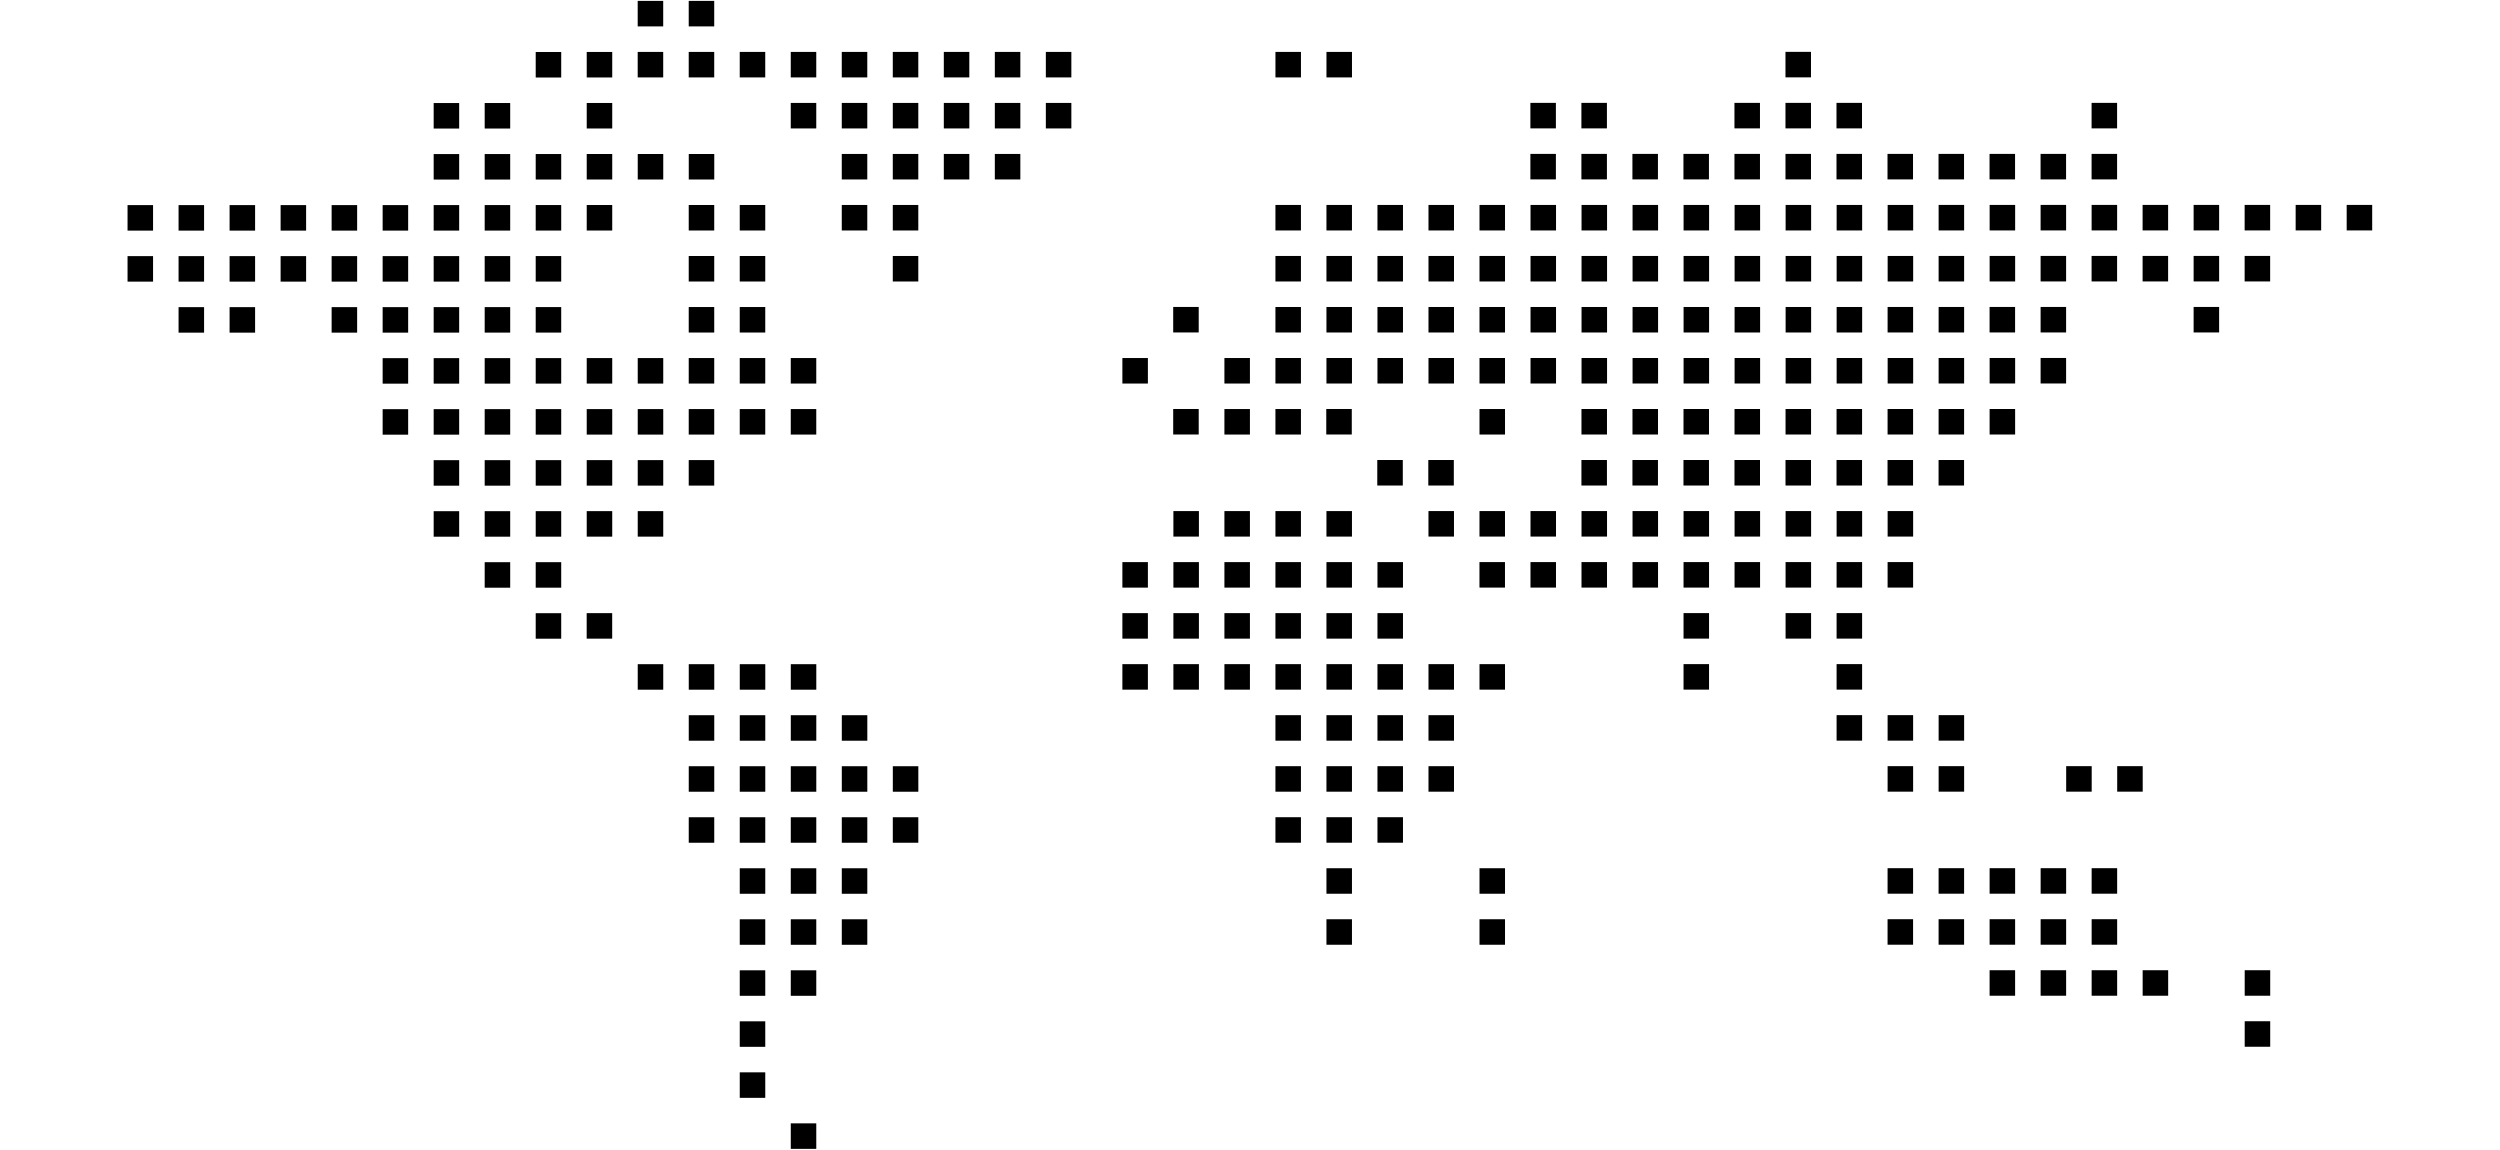 <?xml version="1.0" encoding="UTF-8"?>
<svg width="1600" height="736" version="1.1" viewBox="0 350 1200 500" xmlns="http://www.w3.org/2000/svg">
 <path d="m61.223 422.45h12.246v12.246h-12.246zm0 24.488h12.246v12.246h-12.246zm24.492-24.488h12.246v12.246h-12.246zm0 24.488h12.246v12.246h-12.246zm0 24.492h12.246v12.242h-12.246zm24.488-48.98h12.246v12.246h-12.246zm0 24.488h12.246v12.246h-12.246zm24.492-24.488h12.242v12.246h-12.242zm0 24.488h12.242v12.246h-12.242zm-24.492 24.492h12.246v12.242h-12.246zm48.98-48.98h12.246v12.246h-12.246zm0 24.488h12.246v12.246h-12.246zm0 24.492h12.246v12.242h-12.246zm24.488-48.98h12.246v12.246h-12.246zm0 24.488h12.246v12.246h-12.246zm0 24.492h12.246v12.242h-12.246zm0 24.488h12.246v12.246h-12.246zm0 24.488h12.246v12.246h-12.246zm24.492-146.94h12.242v12.246h-12.242zm0 24.492h12.242v12.242h-12.242zm0 24.488h12.242v12.246h-12.242zm0 24.488h12.242v12.246h-12.242zm0 24.492h12.242v12.242h-12.242zm0 24.488h12.242v12.246h-12.242zm0 24.488h12.242v12.246h-12.242zm0 24.492h12.242v12.246h-12.242zm0 24.488h12.242v12.246h-12.242zm24.488-195.92h12.246v12.246h-12.246zm24.492-24.488h12.242v12.242h-12.242zm-24.492 48.98h12.246v12.242h-12.246zm0 24.488h12.246v12.246h-12.246zm0 24.488h12.246v12.246h-12.246zm0 24.492h12.246v12.242h-12.246zm0 24.488h12.246v12.246h-12.246zm0 24.488h12.246v12.246h-12.246zm0 24.492h12.246v12.246h-12.246zm0 24.488h12.246v12.246h-12.246zm0 24.492h12.246v12.242h-12.246zm24.492-195.92h12.242v12.242h-12.242zm0 24.488h12.242v12.246h-12.242zm0 24.488h12.242v12.246h-12.242zm0 24.492h12.242v12.242h-12.242zm0 24.488h12.242v12.246h-12.242zm0 24.488h12.242v12.246h-12.242zm0 24.492h12.242v12.246h-12.242zm0 24.488h12.242v12.246h-12.242zm0 24.492h12.242v12.242h-12.242zm0 24.488h12.242v12.246h-12.242zm24.488-269.39h12.246v12.242h-12.246zm0 24.488h12.246v12.246h-12.246zm0 24.492h12.246v12.242h-12.246zm24.488 0h12.246v12.242h-12.246zm24.492 0h12.242v12.242h-12.242zm-48.98 24.488h12.246v12.246h-12.246zm0 73.469h12.246v12.246h-12.246zm0 24.488h12.246v12.246h-12.246zm0 24.492h12.246v12.246h-12.246zm0 24.488h12.246v12.246h-12.246zm24.488-73.469h12.246v12.246h-12.246zm0 24.488h12.246v12.246h-12.246zm0 24.492h12.246v12.246h-12.246zm0 24.488h12.246v12.246h-12.246zm0 73.469h12.246v12.246h-12.246zm24.492 0h12.242v12.246h-12.242zm24.488 0h12.246v12.246h-12.246zm24.492 0h12.242v12.246h-12.242zm-48.98 24.492h12.242v12.246h-12.242zm24.488 0h12.246v12.246h-12.246zm24.492 0h12.242v12.246h-12.242zm24.488 0h12.246v12.246h-12.246zm-73.469 24.488h12.242v12.246h-12.242zm24.488 0h12.246v12.246h-12.246zm24.492 0h12.242v12.246h-12.242zm24.488 0h12.246v12.246h-12.246zm24.488 0h12.246v12.246h-12.246zm-97.957 24.492h12.242v12.242h-12.242zm24.488 0h12.246v12.242h-12.246zm24.492 0h12.242v12.242h-12.242zm24.488 0h12.246v12.242h-12.246zm-48.98 24.488h12.246v12.246h-12.246zm24.492 0h12.242v12.246h-12.242zm24.488 0h12.246v12.246h-12.246zm-48.98 24.488h12.246v12.246h-12.246zm24.492 0h12.242v12.246h-12.242zm-24.492 24.492h12.246v12.242h-12.246zm0 24.488h12.246v12.246h-12.246zm0 24.492h12.246v12.242h-12.246zm24.492 24.488h12.242v12.246h-12.242zm0-73.469h12.242v12.242h-12.242zm24.488-24.492h12.246v12.246h-12.246zm24.488-48.977h12.246v12.242h-12.246zm-97.957-244.9h12.242v12.242h-12.242zm0 24.488h12.242v12.246h-12.242zm0-73.469h12.242v12.246h-12.242zm0 24.488h12.242v12.246h-12.242zm0 73.469h12.242v12.246h-12.242zm24.488-48.977h12.246v12.242h-12.246zm0 24.488h12.246v12.246h-12.246zm0-73.469h12.246v12.246h-12.246zm0 24.488h12.246v12.246h-12.246zm0 73.469h12.246v12.246h-12.246zm24.492-24.488h12.242v12.246h-12.242zm0 24.488h12.242v12.246h-12.242zm-48.98 24.492h12.242v12.246h-12.242zm-48.98 73.469h12.246v12.246h-12.246zm24.488-293.88h12.246v12.246h-12.246zm0 24.492h12.246v12.242h-12.246zm24.492-24.492h12.242v12.246h-12.242zm0 24.492h12.242v12.242h-12.242zm24.488 0h12.246v12.242h-12.246zm24.492 0h12.242v12.242h-12.242zm0 24.488h12.242v12.246h-12.242zm24.488-24.488h12.246v12.242h-12.246zm24.488 0h12.246v12.242h-12.246zm24.492 0h12.242v12.242h-12.242zm24.488 0h12.246v12.242h-12.246zm24.488 0h12.246v12.242h-12.246zm110.21 0h12.242v12.242h-12.242zm24.488 0h12.246v12.242h-12.246zm-232.65 24.488h12.246v12.246h-12.246zm24.488 0h12.246v12.246h-12.246zm24.492 0h12.242v12.246h-12.242zm24.488 0h12.246v12.246h-12.246zm-73.469 24.492h12.246v12.242h-12.246zm24.488 0h12.246v12.242h-12.246zm-24.488 24.488h12.246v12.246h-12.246zm24.488 0h12.246v12.246h-12.246zm0 24.488h12.246v12.246h-12.246zm24.492-48.977h12.242v12.242h-12.242zm24.488 0h12.246v12.242h-12.246zm24.488-24.492h12.246v12.246h-12.246zm36.738 122.45h12.242v12.246h-12.242zm0 97.961h12.242v12.242h-12.242zm0 24.488h12.242v12.246h-12.242zm0 24.488h12.242v12.246h-12.242zm24.488-48.977h12.246v12.242h-12.246zm0 24.488h12.246v12.246h-12.246zm0 24.488h12.246v12.246h-12.246zm24.488-48.977h12.246v12.242h-12.246zm0 24.488h12.246v12.246h-12.246zm0 24.488h12.246v12.246h-12.246zm24.492-48.977h12.242v12.242h-12.242zm-48.98-24.492h12.246v12.246h-12.246zm24.488 0h12.246v12.246h-12.246zm0-48.98h12.246v12.246h-12.246zm0-24.488h12.246v12.246h-12.246zm24.492 73.469h12.242v12.246h-12.242zm0 48.98h12.242v12.246h-12.242zm0 24.488h12.242v12.246h-12.242zm0 48.98h12.242v12.246h-12.242zm0-24.488h12.242v12.246h-12.242zm0 48.98h12.242v12.242h-12.242zm24.488-122.45h12.246v12.242h-12.246zm0-24.492h12.246v12.246h-12.246zm0 48.98h12.246v12.246h-12.246zm0 24.488h12.246v12.246h-12.246zm0 48.98h12.246v12.246h-12.246zm0-24.488h12.246v12.246h-12.246zm0 48.98h12.246v12.242h-12.246zm24.488-122.45h12.246v12.242h-12.246zm0 24.488h12.246v12.246h-12.246zm0 24.488h12.246v12.246h-12.246zm0 48.98h12.246v12.246h-12.246zm0-24.488h12.246v12.246h-12.246zm24.492-24.492h12.246v12.246h-12.246zm24.488 0h12.246v12.246h-12.246zm-24.488 48.98h12.246v12.246h-12.246zm0-24.488h12.246v12.246h-12.246zm-24.492 48.98h12.246v12.242h-12.246zm48.98 24.488h12.246v12.246h-12.246zm0 24.488h12.246v12.246h-12.246zm-73.469-24.488h12.246v12.246h-12.246zm0 24.488h12.246v12.246h-12.246zm-24.488-342.86h12.242v12.246h-12.242zm0 24.488h12.242v12.246h-12.242zm0 48.98h12.242v12.246h-12.242zm0-24.488h12.242v12.242h-12.242zm0 48.977h12.242v12.246h-12.242zm24.488-97.957h12.246v12.246h-12.246zm0 24.488h12.246v12.246h-12.246zm0 48.98h12.246v12.246h-12.246zm0-24.488h12.246v12.242h-12.246zm24.488-48.98h12.246v12.246h-12.246zm0 24.488h12.246v12.246h-12.246zm0 48.98h12.246v12.246h-12.246zm0-24.488h12.246v12.242h-12.246zm24.492-48.98h12.246v12.246h-12.246zm0 24.488h12.246v12.246h-12.246zm0 48.98h12.246v12.246h-12.246zm24.488 24.488h12.246v12.246h-12.246zm-24.488-48.977h12.246v12.242h-12.246zm24.488-48.98h12.246v12.246h-12.246zm0 24.488h12.246v12.246h-12.246zm0 48.98h12.246v12.246h-12.246zm0-24.488h12.246v12.242h-12.246zm24.492-48.98h12.242v12.246h-12.242zm0 24.488h12.242v12.246h-12.242zm0 48.98h12.242v12.246h-12.242zm0-24.488h12.242v12.242h-12.242zm24.488-48.98h12.246v12.246h-12.246zm0 24.488h12.246v12.246h-12.246zm0 48.98h12.246v12.246h-12.246zm0-24.488h12.246v12.242h-12.246zm24.488-48.98h12.246v12.246h-12.246zm0 24.488h12.246v12.246h-12.246zm0 48.98h12.246v12.246h-12.246zm0-24.488h12.246v12.242h-12.246zm24.492-48.98h12.242v12.246h-12.242zm0 24.488h12.242v12.246h-12.242zm0 48.98h12.242v12.246h-12.242zm0-24.488h12.242v12.242h-12.242zm24.488-48.98h12.246v12.246h-12.246zm0 24.488h12.246v12.246h-12.246zm0 48.98h12.246v12.246h-12.246zm0-24.488h12.246v12.242h-12.246zm24.492-48.98h12.242v12.246h-12.242zm0 24.488h12.242v12.246h-12.242zm0 48.98h12.242v12.246h-12.242zm0-24.488h12.242v12.242h-12.242zm24.488-48.98h12.246v12.246h-12.246zm0 24.488h12.246v12.246h-12.246zm0 48.98h12.246v12.246h-12.246zm0-24.488h12.246v12.242h-12.246zm24.488-48.98h12.246v12.246h-12.246zm0 24.488h12.246v12.246h-12.246zm0 48.98h12.246v12.246h-12.246zm-220.41 73.469h12.246v12.246h-12.246zm24.488 0h12.246v12.246h-12.246zm24.492 0h12.242v12.246h-12.242zm24.488 0h12.246v12.246h-12.246zm24.488 0h12.246v12.246h-12.246zm24.492 0h12.242v12.246h-12.242zm24.488 0h12.246v12.246h-12.246zm24.492 0h12.242v12.246h-12.242zm24.488 0h12.246v12.246h-12.246zm24.488 0h12.246v12.246h-12.246zm-195.92 24.492h12.246v12.242h-12.246zm24.492 0h12.242v12.242h-12.242zm24.488 0h12.246v12.242h-12.246zm24.488 0h12.246v12.242h-12.246zm24.492 0h12.242v12.242h-12.242zm0 24.488h12.242v12.246h-12.242zm0 24.488h12.242v12.246h-12.242zm24.488-48.977h12.246v12.242h-12.246zm24.492 0h12.242v12.242h-12.242zm24.488 0h12.246v12.242h-12.246zm-24.488 24.488h12.242v12.246h-12.242zm24.488 0h12.246v12.246h-12.246zm0 24.488h12.246v12.246h-12.246zm0 24.492h12.246v12.246h-12.246zm24.488 0h12.246v12.246h-12.246zm24.492 0h12.242v12.246h-12.242zm-24.492 24.488h12.246v12.246h-12.246zm24.492 0h12.242v12.246h-12.242zm61.223 0h12.246v12.246h-12.246zm24.492 0h12.242v12.246h-12.242zm-110.21-97.957h12.246v12.242h-12.246zm0-122.45h12.246v12.242h-12.246zm24.492-48.98h12.242v12.246h-12.242zm0 24.488h12.242v12.246h-12.242zm0 48.98h12.242v12.246h-12.242zm0-24.488h12.242v12.242h-12.242zm24.488-48.98h12.246v12.246h-12.246zm0 24.488h12.246v12.246h-12.246zm0 48.98h12.246v12.246h-12.246zm-195.92 24.488h12.246v12.246h-12.246zm24.488 0h12.246v12.246h-12.246zm24.492 0h12.242v12.246h-12.242zm24.488 0h12.246v12.246h-12.246zm24.492 0h12.242v12.246h-12.242zm24.488 0h12.246v12.246h-12.246zm24.488 0h12.246v12.246h-12.246zm24.492 0h12.242v12.246h-12.242zm24.488 0h12.246v12.246h-12.246zm-48.98 220.41h12.246v12.246h-12.246zm24.492 0h12.242v12.246h-12.242zm24.488 0h12.246v12.246h-12.246zm24.492 0h12.242v12.246h-12.242zm-73.473 24.488h12.246v12.246h-12.246zm24.492 0h12.242v12.246h-12.242zm24.488 0h12.246v12.246h-12.246zm24.492 0h12.242v12.246h-12.242zm24.488-24.488h12.246v12.246h-12.246zm0 24.488h12.246v12.246h-12.246zm-48.98 24.492h12.246v12.242h-12.246zm24.492 0h12.242v12.242h-12.242zm24.488 0h12.246v12.242h-12.246zm24.488 0h12.246v12.242h-12.246zm48.98 0h12.246v12.242h-12.246zm0 24.488h12.246v12.246h-12.246zm-318.37-269.39h12.246v12.246h-12.246zm24.488 0h12.246v12.246h-12.246zm24.492 0h12.242v12.246h-12.242zm24.488 0h12.246v12.246h-12.246zm24.492 0h12.242v12.246h-12.242zm24.488 0h12.246v12.246h-12.246zm24.488 0h12.246v12.246h-12.246zm24.492 0h12.242v12.246h-12.242zm24.488-73.469h12.246v12.242h-12.246zm24.492-48.98h12.242v12.246h-12.242zm0 24.488h12.242v12.246h-12.242zm0 48.98h12.242v12.246h-12.242zm0-24.488h12.242v12.242h-12.242zm24.488-48.98h12.246v12.246h-12.246zm-269.39-24.488h12.242v12.242h-12.242zm24.488 0h12.246v12.242h-12.246zm-24.488-24.492h12.242v12.246h-12.242zm24.488 0h12.246v12.246h-12.246zm24.488 24.492h12.246v12.242h-12.246zm24.492 0h12.242v12.242h-12.242zm24.488 0h12.246v12.242h-12.246zm24.492 0h12.242v12.242h-12.242zm24.488 0h12.246v12.242h-12.246zm-48.98-24.492h12.246v12.246h-12.246zm24.492 0h12.242v12.246h-12.242zm0-24.488h12.242v12.242h-12.242zm24.488 24.488h12.246v12.246h-12.246zm24.488 24.492h12.246v12.242h-12.246zm24.492 0h12.242v12.242h-12.242zm24.488 0h12.246v12.242h-12.246zm24.492 0h12.242v12.242h-12.242zm24.488 0h12.246v12.242h-12.246zm0-24.492h12.246v12.246h-12.246zm0 73.469h12.246v12.246h-12.246zm24.488-24.488h12.246v12.246h-12.246zm0 24.488h12.246v12.246h-12.246zm24.492-24.488h12.242v12.246h-12.242zm0 24.488h12.242v12.246h-12.242zm24.488-24.488h12.246v12.246h-12.246zm24.488 0h12.246v12.246h-12.246zm24.492 0h12.246v12.246h-12.246zm-48.98 24.488h12.246v12.246h-12.246zm-24.488 24.492h12.242v12.242h-12.242zm-416.33 48.977h12.246v12.246h-12.246zm24.488 24.492h12.246v12.246h-12.246zm24.492 0h12.246v12.246h-12.246zm-122.45-24.492h12.246v12.246h-12.246zm0-48.977h12.246v12.242h-12.246z" fill="currentColor" fill-rule="evenodd"/>
</svg>
